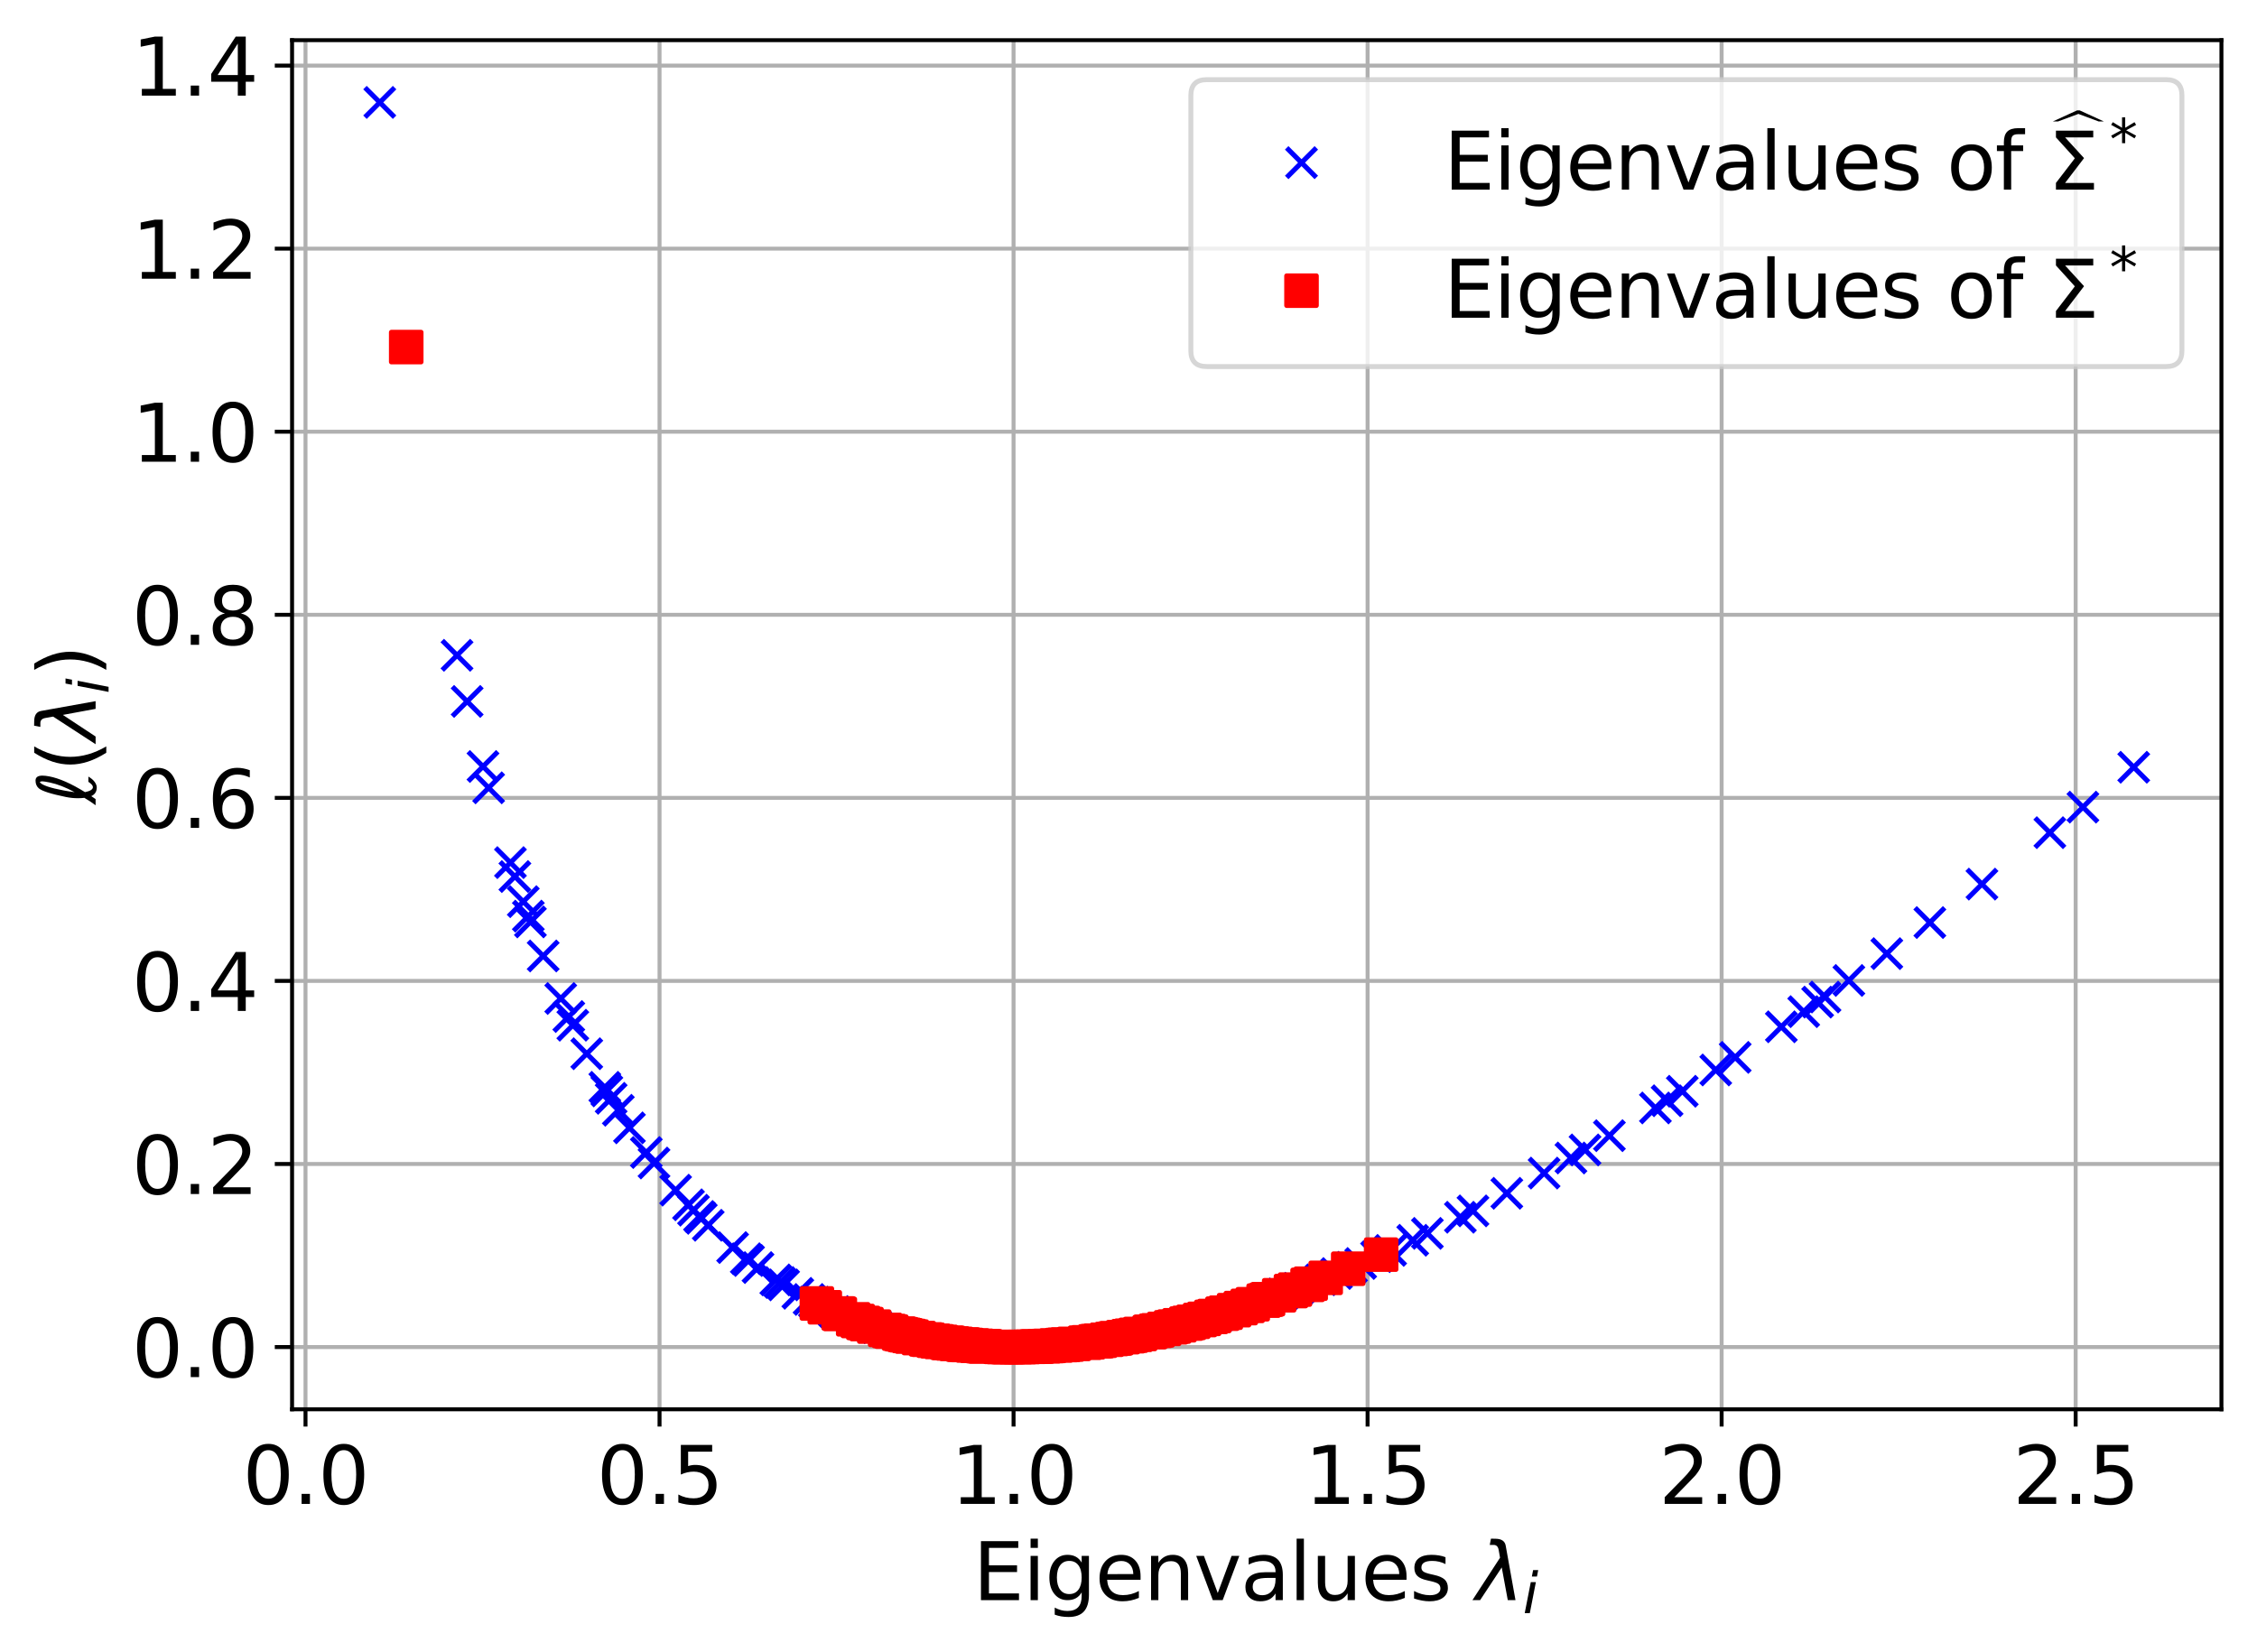 <?xml version="1.0" encoding="utf-8" standalone="no"?>
<!DOCTYPE svg PUBLIC "-//W3C//DTD SVG 1.1//EN"
  "http://www.w3.org/Graphics/SVG/1.1/DTD/svg11.dtd">
<svg xmlns:xlink="http://www.w3.org/1999/xlink" width="456.93pt" height="334.537pt" viewBox="0 0 456.93 334.537" xmlns="http://www.w3.org/2000/svg" version="1.1">
 <defs>
  <style type="text/css">*{stroke-linejoin: round; stroke-linecap: butt}</style>
 </defs>
 <g id="figure_1">
  <g id="patch_1">
   <path d="M 0 334.537 
L 456.93 334.537 
L 456.93 0 
L 0 0 
z
" style="fill: #ffffff"/>
  </g>
  <g id="axes_1">
   <g id="patch_2">
    <path d="M 59.13 285.332 
L 449.73 285.332 
L 449.73 8.132 
L 59.13 8.132 
z
" style="fill: #ffffff"/>
   </g>
   <g id="matplotlib.axis_1">
    <g id="xtick_1">
     <g id="line2d_1">
      <path d="M 61.85 285.332 
L 61.85 8.132 
" clip-path="url(#pb090ee6bb0)" style="fill: none; stroke: #b0b0b0; stroke-width: 0.8; stroke-linecap: square"/>
     </g>
     <g id="line2d_2">
      <defs>
       <path id="m360e70d0c4" d="M 0 0 
L 0 3.5 
" style="stroke: #000000; stroke-width: 0.8"/>
      </defs>
      <g>
       <use xlink:href="#m360e70d0c4" x="61.85" y="285.332" style="stroke: #000000; stroke-width: 0.8"/>
      </g>
     </g>
     <g id="text_1">
      <!-- 0.0 -->
      <g transform="translate(49.127 304.49) scale(0.16 -0.16)">
       <defs>
        <path id="DejaVuSans-30" d="M 2034 4250 
Q 1547 4250 1301 3770 
Q 1056 3291 1056 2328 
Q 1056 1369 1301 889 
Q 1547 409 2034 409 
Q 2525 409 2770 889 
Q 3016 1369 3016 2328 
Q 3016 3291 2770 3770 
Q 2525 4250 2034 4250 
z
M 2034 4750 
Q 2819 4750 3233 4129 
Q 3647 3509 3647 2328 
Q 3647 1150 3233 529 
Q 2819 -91 2034 -91 
Q 1250 -91 836 529 
Q 422 1150 422 2328 
Q 422 3509 836 4129 
Q 1250 4750 2034 4750 
z
" transform="scale(0.016)"/>
        <path id="DejaVuSans-2e" d="M 684 794 
L 1344 794 
L 1344 0 
L 684 0 
L 684 794 
z
" transform="scale(0.016)"/>
       </defs>
       <use xlink:href="#DejaVuSans-30"/>
       <use xlink:href="#DejaVuSans-2e" x="63.623"/>
       <use xlink:href="#DejaVuSans-30" x="95.41"/>
      </g>
     </g>
    </g>
    <g id="xtick_2">
     <g id="line2d_3">
      <path d="M 133.523 285.332 
L 133.523 8.132 
" clip-path="url(#pb090ee6bb0)" style="fill: none; stroke: #b0b0b0; stroke-width: 0.8; stroke-linecap: square"/>
     </g>
     <g id="line2d_4">
      <g>
       <use xlink:href="#m360e70d0c4" x="133.523" y="285.332" style="stroke: #000000; stroke-width: 0.8"/>
      </g>
     </g>
     <g id="text_2">
      <!-- 0.5 -->
      <g transform="translate(120.8 304.49) scale(0.16 -0.16)">
       <defs>
        <path id="DejaVuSans-35" d="M 691 4666 
L 3169 4666 
L 3169 4134 
L 1269 4134 
L 1269 2991 
Q 1406 3038 1543 3061 
Q 1681 3084 1819 3084 
Q 2600 3084 3056 2656 
Q 3513 2228 3513 1497 
Q 3513 744 3044 326 
Q 2575 -91 1722 -91 
Q 1428 -91 1123 -41 
Q 819 9 494 109 
L 494 744 
Q 775 591 1075 516 
Q 1375 441 1709 441 
Q 2250 441 2565 725 
Q 2881 1009 2881 1497 
Q 2881 1984 2565 2268 
Q 2250 2553 1709 2553 
Q 1456 2553 1204 2497 
Q 953 2441 691 2322 
L 691 4666 
z
" transform="scale(0.016)"/>
       </defs>
       <use xlink:href="#DejaVuSans-30"/>
       <use xlink:href="#DejaVuSans-2e" x="63.623"/>
       <use xlink:href="#DejaVuSans-35" x="95.41"/>
      </g>
     </g>
    </g>
    <g id="xtick_3">
     <g id="line2d_5">
      <path d="M 205.196 285.332 
L 205.196 8.132 
" clip-path="url(#pb090ee6bb0)" style="fill: none; stroke: #b0b0b0; stroke-width: 0.8; stroke-linecap: square"/>
     </g>
     <g id="line2d_6">
      <g>
       <use xlink:href="#m360e70d0c4" x="205.196" y="285.332" style="stroke: #000000; stroke-width: 0.8"/>
      </g>
     </g>
     <g id="text_3">
      <!-- 1.0 -->
      <g transform="translate(192.474 304.49) scale(0.16 -0.16)">
       <defs>
        <path id="DejaVuSans-31" d="M 794 531 
L 1825 531 
L 1825 4091 
L 703 3866 
L 703 4441 
L 1819 4666 
L 2450 4666 
L 2450 531 
L 3481 531 
L 3481 0 
L 794 0 
L 794 531 
z
" transform="scale(0.016)"/>
       </defs>
       <use xlink:href="#DejaVuSans-31"/>
       <use xlink:href="#DejaVuSans-2e" x="63.623"/>
       <use xlink:href="#DejaVuSans-30" x="95.41"/>
      </g>
     </g>
    </g>
    <g id="xtick_4">
     <g id="line2d_7">
      <path d="M 276.869 285.332 
L 276.869 8.132 
" clip-path="url(#pb090ee6bb0)" style="fill: none; stroke: #b0b0b0; stroke-width: 0.8; stroke-linecap: square"/>
     </g>
     <g id="line2d_8">
      <g>
       <use xlink:href="#m360e70d0c4" x="276.869" y="285.332" style="stroke: #000000; stroke-width: 0.8"/>
      </g>
     </g>
     <g id="text_4">
      <!-- 1.5 -->
      <g transform="translate(264.147 304.49) scale(0.16 -0.16)">
       <use xlink:href="#DejaVuSans-31"/>
       <use xlink:href="#DejaVuSans-2e" x="63.623"/>
       <use xlink:href="#DejaVuSans-35" x="95.41"/>
      </g>
     </g>
    </g>
    <g id="xtick_5">
     <g id="line2d_9">
      <path d="M 348.543 285.332 
L 348.543 8.132 
" clip-path="url(#pb090ee6bb0)" style="fill: none; stroke: #b0b0b0; stroke-width: 0.8; stroke-linecap: square"/>
     </g>
     <g id="line2d_10">
      <g>
       <use xlink:href="#m360e70d0c4" x="348.543" y="285.332" style="stroke: #000000; stroke-width: 0.8"/>
      </g>
     </g>
     <g id="text_5">
      <!-- 2.0 -->
      <g transform="translate(335.82 304.49) scale(0.16 -0.16)">
       <defs>
        <path id="DejaVuSans-32" d="M 1228 531 
L 3431 531 
L 3431 0 
L 469 0 
L 469 531 
Q 828 903 1448 1529 
Q 2069 2156 2228 2338 
Q 2531 2678 2651 2914 
Q 2772 3150 2772 3378 
Q 2772 3750 2511 3984 
Q 2250 4219 1831 4219 
Q 1534 4219 1204 4116 
Q 875 4013 500 3803 
L 500 4441 
Q 881 4594 1212 4672 
Q 1544 4750 1819 4750 
Q 2544 4750 2975 4387 
Q 3406 4025 3406 3419 
Q 3406 3131 3298 2873 
Q 3191 2616 2906 2266 
Q 2828 2175 2409 1742 
Q 1991 1309 1228 531 
z
" transform="scale(0.016)"/>
       </defs>
       <use xlink:href="#DejaVuSans-32"/>
       <use xlink:href="#DejaVuSans-2e" x="63.623"/>
       <use xlink:href="#DejaVuSans-30" x="95.41"/>
      </g>
     </g>
    </g>
    <g id="xtick_6">
     <g id="line2d_11">
      <path d="M 420.216 285.332 
L 420.216 8.132 
" clip-path="url(#pb090ee6bb0)" style="fill: none; stroke: #b0b0b0; stroke-width: 0.8; stroke-linecap: square"/>
     </g>
     <g id="line2d_12">
      <g>
       <use xlink:href="#m360e70d0c4" x="420.216" y="285.332" style="stroke: #000000; stroke-width: 0.8"/>
      </g>
     </g>
     <g id="text_6">
      <!-- 2.5 -->
      <g transform="translate(407.493 304.49) scale(0.16 -0.16)">
       <use xlink:href="#DejaVuSans-32"/>
       <use xlink:href="#DejaVuSans-2e" x="63.623"/>
       <use xlink:href="#DejaVuSans-35" x="95.41"/>
      </g>
     </g>
    </g>
    <g id="text_7">
     <!-- Eigenvalues $\lambda_i$ -->
     <g transform="translate(196.99 323.977) scale(0.16 -0.16)">
      <defs>
       <path id="DejaVuSans-45" d="M 628 4666 
L 3578 4666 
L 3578 4134 
L 1259 4134 
L 1259 2753 
L 3481 2753 
L 3481 2222 
L 1259 2222 
L 1259 531 
L 3634 531 
L 3634 0 
L 628 0 
L 628 4666 
z
" transform="scale(0.016)"/>
       <path id="DejaVuSans-69" d="M 603 3500 
L 1178 3500 
L 1178 0 
L 603 0 
L 603 3500 
z
M 603 4863 
L 1178 4863 
L 1178 4134 
L 603 4134 
L 603 4863 
z
" transform="scale(0.016)"/>
       <path id="DejaVuSans-67" d="M 2906 1791 
Q 2906 2416 2648 2759 
Q 2391 3103 1925 3103 
Q 1463 3103 1205 2759 
Q 947 2416 947 1791 
Q 947 1169 1205 825 
Q 1463 481 1925 481 
Q 2391 481 2648 825 
Q 2906 1169 2906 1791 
z
M 3481 434 
Q 3481 -459 3084 -895 
Q 2688 -1331 1869 -1331 
Q 1566 -1331 1297 -1286 
Q 1028 -1241 775 -1147 
L 775 -588 
Q 1028 -725 1275 -790 
Q 1522 -856 1778 -856 
Q 2344 -856 2625 -561 
Q 2906 -266 2906 331 
L 2906 616 
Q 2728 306 2450 153 
Q 2172 0 1784 0 
Q 1141 0 747 490 
Q 353 981 353 1791 
Q 353 2603 747 3093 
Q 1141 3584 1784 3584 
Q 2172 3584 2450 3431 
Q 2728 3278 2906 2969 
L 2906 3500 
L 3481 3500 
L 3481 434 
z
" transform="scale(0.016)"/>
       <path id="DejaVuSans-65" d="M 3597 1894 
L 3597 1613 
L 953 1613 
Q 991 1019 1311 708 
Q 1631 397 2203 397 
Q 2534 397 2845 478 
Q 3156 559 3463 722 
L 3463 178 
Q 3153 47 2828 -22 
Q 2503 -91 2169 -91 
Q 1331 -91 842 396 
Q 353 884 353 1716 
Q 353 2575 817 3079 
Q 1281 3584 2069 3584 
Q 2775 3584 3186 3129 
Q 3597 2675 3597 1894 
z
M 3022 2063 
Q 3016 2534 2758 2815 
Q 2500 3097 2075 3097 
Q 1594 3097 1305 2825 
Q 1016 2553 972 2059 
L 3022 2063 
z
" transform="scale(0.016)"/>
       <path id="DejaVuSans-6e" d="M 3513 2113 
L 3513 0 
L 2938 0 
L 2938 2094 
Q 2938 2591 2744 2837 
Q 2550 3084 2163 3084 
Q 1697 3084 1428 2787 
Q 1159 2491 1159 1978 
L 1159 0 
L 581 0 
L 581 3500 
L 1159 3500 
L 1159 2956 
Q 1366 3272 1645 3428 
Q 1925 3584 2291 3584 
Q 2894 3584 3203 3211 
Q 3513 2838 3513 2113 
z
" transform="scale(0.016)"/>
       <path id="DejaVuSans-76" d="M 191 3500 
L 800 3500 
L 1894 563 
L 2988 3500 
L 3597 3500 
L 2284 0 
L 1503 0 
L 191 3500 
z
" transform="scale(0.016)"/>
       <path id="DejaVuSans-61" d="M 2194 1759 
Q 1497 1759 1228 1600 
Q 959 1441 959 1056 
Q 959 750 1161 570 
Q 1363 391 1709 391 
Q 2188 391 2477 730 
Q 2766 1069 2766 1631 
L 2766 1759 
L 2194 1759 
z
M 3341 1997 
L 3341 0 
L 2766 0 
L 2766 531 
Q 2569 213 2275 61 
Q 1981 -91 1556 -91 
Q 1019 -91 701 211 
Q 384 513 384 1019 
Q 384 1609 779 1909 
Q 1175 2209 1959 2209 
L 2766 2209 
L 2766 2266 
Q 2766 2663 2505 2880 
Q 2244 3097 1772 3097 
Q 1472 3097 1187 3025 
Q 903 2953 641 2809 
L 641 3341 
Q 956 3463 1253 3523 
Q 1550 3584 1831 3584 
Q 2591 3584 2966 3190 
Q 3341 2797 3341 1997 
z
" transform="scale(0.016)"/>
       <path id="DejaVuSans-6c" d="M 603 4863 
L 1178 4863 
L 1178 0 
L 603 0 
L 603 4863 
z
" transform="scale(0.016)"/>
       <path id="DejaVuSans-75" d="M 544 1381 
L 544 3500 
L 1119 3500 
L 1119 1403 
Q 1119 906 1312 657 
Q 1506 409 1894 409 
Q 2359 409 2629 706 
Q 2900 1003 2900 1516 
L 2900 3500 
L 3475 3500 
L 3475 0 
L 2900 0 
L 2900 538 
Q 2691 219 2414 64 
Q 2138 -91 1772 -91 
Q 1169 -91 856 284 
Q 544 659 544 1381 
z
M 1991 3584 
L 1991 3584 
z
" transform="scale(0.016)"/>
       <path id="DejaVuSans-73" d="M 2834 3397 
L 2834 2853 
Q 2591 2978 2328 3040 
Q 2066 3103 1784 3103 
Q 1356 3103 1142 2972 
Q 928 2841 928 2578 
Q 928 2378 1081 2264 
Q 1234 2150 1697 2047 
L 1894 2003 
Q 2506 1872 2764 1633 
Q 3022 1394 3022 966 
Q 3022 478 2636 193 
Q 2250 -91 1575 -91 
Q 1294 -91 989 -36 
Q 684 19 347 128 
L 347 722 
Q 666 556 975 473 
Q 1284 391 1588 391 
Q 1994 391 2212 530 
Q 2431 669 2431 922 
Q 2431 1156 2273 1281 
Q 2116 1406 1581 1522 
L 1381 1569 
Q 847 1681 609 1914 
Q 372 2147 372 2553 
Q 372 3047 722 3315 
Q 1072 3584 1716 3584 
Q 2034 3584 2315 3537 
Q 2597 3491 2834 3397 
z
" transform="scale(0.016)"/>
       <path id="DejaVuSans-20" transform="scale(0.016)"/>
       <path id="DejaVuSans-Oblique-3bb" d="M 2350 4316 
L 3125 0 
L 2516 0 
L 2038 2588 
L 328 0 
L -281 0 
L 1903 3356 
L 1794 3975 
Q 1725 4369 1391 4369 
L 1091 4369 
L 1184 4863 
L 1550 4856 
Q 2253 4847 2350 4316 
z
" transform="scale(0.016)"/>
       <path id="DejaVuSans-Oblique-69" d="M 1172 4863 
L 1747 4863 
L 1606 4134 
L 1031 4134 
L 1172 4863 
z
M 909 3500 
L 1484 3500 
L 800 0 
L 225 0 
L 909 3500 
z
" transform="scale(0.016)"/>
      </defs>
      <use xlink:href="#DejaVuSans-45" transform="translate(0 0.016)"/>
      <use xlink:href="#DejaVuSans-69" transform="translate(63.184 0.016)"/>
      <use xlink:href="#DejaVuSans-67" transform="translate(90.967 0.016)"/>
      <use xlink:href="#DejaVuSans-65" transform="translate(154.443 0.016)"/>
      <use xlink:href="#DejaVuSans-6e" transform="translate(215.967 0.016)"/>
      <use xlink:href="#DejaVuSans-76" transform="translate(279.346 0.016)"/>
      <use xlink:href="#DejaVuSans-61" transform="translate(338.525 0.016)"/>
      <use xlink:href="#DejaVuSans-6c" transform="translate(399.805 0.016)"/>
      <use xlink:href="#DejaVuSans-75" transform="translate(427.588 0.016)"/>
      <use xlink:href="#DejaVuSans-65" transform="translate(490.967 0.016)"/>
      <use xlink:href="#DejaVuSans-73" transform="translate(552.49 0.016)"/>
      <use xlink:href="#DejaVuSans-20" transform="translate(604.59 0.016)"/>
      <use xlink:href="#DejaVuSans-Oblique-3bb" transform="translate(636.377 0.016)"/>
      <use xlink:href="#DejaVuSans-Oblique-69" transform="translate(695.557 -16.391) scale(0.7)"/>
     </g>
    </g>
   </g>
   <g id="matplotlib.axis_2">
    <g id="ytick_1">
     <g id="line2d_13">
      <path d="M 59.13 272.733 
L 449.73 272.733 
" clip-path="url(#pb090ee6bb0)" style="fill: none; stroke: #b0b0b0; stroke-width: 0.8; stroke-linecap: square"/>
     </g>
     <g id="line2d_14">
      <defs>
       <path id="m1986bccf26" d="M 0 0 
L -3.5 0 
" style="stroke: #000000; stroke-width: 0.8"/>
      </defs>
      <g>
       <use xlink:href="#m1986bccf26" x="59.13" y="272.733" style="stroke: #000000; stroke-width: 0.8"/>
      </g>
     </g>
     <g id="text_8">
      <!-- 0.0 -->
      <g transform="translate(26.685 278.812) scale(0.16 -0.16)">
       <use xlink:href="#DejaVuSans-30"/>
       <use xlink:href="#DejaVuSans-2e" x="63.623"/>
       <use xlink:href="#DejaVuSans-30" x="95.41"/>
      </g>
     </g>
    </g>
    <g id="ytick_2">
     <g id="line2d_15">
      <path d="M 59.13 235.668 
L 449.73 235.668 
" clip-path="url(#pb090ee6bb0)" style="fill: none; stroke: #b0b0b0; stroke-width: 0.8; stroke-linecap: square"/>
     </g>
     <g id="line2d_16">
      <g>
       <use xlink:href="#m1986bccf26" x="59.13" y="235.668" style="stroke: #000000; stroke-width: 0.8"/>
      </g>
     </g>
     <g id="text_9">
      <!-- 0.2 -->
      <g transform="translate(26.685 241.747) scale(0.16 -0.16)">
       <use xlink:href="#DejaVuSans-30"/>
       <use xlink:href="#DejaVuSans-2e" x="63.623"/>
       <use xlink:href="#DejaVuSans-32" x="95.41"/>
      </g>
     </g>
    </g>
    <g id="ytick_3">
     <g id="line2d_17">
      <path d="M 59.13 198.603 
L 449.73 198.603 
" clip-path="url(#pb090ee6bb0)" style="fill: none; stroke: #b0b0b0; stroke-width: 0.8; stroke-linecap: square"/>
     </g>
     <g id="line2d_18">
      <g>
       <use xlink:href="#m1986bccf26" x="59.13" y="198.603" style="stroke: #000000; stroke-width: 0.8"/>
      </g>
     </g>
     <g id="text_10">
      <!-- 0.4 -->
      <g transform="translate(26.685 204.682) scale(0.16 -0.16)">
       <defs>
        <path id="DejaVuSans-34" d="M 2419 4116 
L 825 1625 
L 2419 1625 
L 2419 4116 
z
M 2253 4666 
L 3047 4666 
L 3047 1625 
L 3713 1625 
L 3713 1100 
L 3047 1100 
L 3047 0 
L 2419 0 
L 2419 1100 
L 313 1100 
L 313 1709 
L 2253 4666 
z
" transform="scale(0.016)"/>
       </defs>
       <use xlink:href="#DejaVuSans-30"/>
       <use xlink:href="#DejaVuSans-2e" x="63.623"/>
       <use xlink:href="#DejaVuSans-34" x="95.41"/>
      </g>
     </g>
    </g>
    <g id="ytick_4">
     <g id="line2d_19">
      <path d="M 59.13 161.538 
L 449.73 161.538 
" clip-path="url(#pb090ee6bb0)" style="fill: none; stroke: #b0b0b0; stroke-width: 0.8; stroke-linecap: square"/>
     </g>
     <g id="line2d_20">
      <g>
       <use xlink:href="#m1986bccf26" x="59.13" y="161.538" style="stroke: #000000; stroke-width: 0.8"/>
      </g>
     </g>
     <g id="text_11">
      <!-- 0.6 -->
      <g transform="translate(26.685 167.617) scale(0.16 -0.16)">
       <defs>
        <path id="DejaVuSans-36" d="M 2113 2584 
Q 1688 2584 1439 2293 
Q 1191 2003 1191 1497 
Q 1191 994 1439 701 
Q 1688 409 2113 409 
Q 2538 409 2786 701 
Q 3034 994 3034 1497 
Q 3034 2003 2786 2293 
Q 2538 2584 2113 2584 
z
M 3366 4563 
L 3366 3988 
Q 3128 4100 2886 4159 
Q 2644 4219 2406 4219 
Q 1781 4219 1451 3797 
Q 1122 3375 1075 2522 
Q 1259 2794 1537 2939 
Q 1816 3084 2150 3084 
Q 2853 3084 3261 2657 
Q 3669 2231 3669 1497 
Q 3669 778 3244 343 
Q 2819 -91 2113 -91 
Q 1303 -91 875 529 
Q 447 1150 447 2328 
Q 447 3434 972 4092 
Q 1497 4750 2381 4750 
Q 2619 4750 2861 4703 
Q 3103 4656 3366 4563 
z
" transform="scale(0.016)"/>
       </defs>
       <use xlink:href="#DejaVuSans-30"/>
       <use xlink:href="#DejaVuSans-2e" x="63.623"/>
       <use xlink:href="#DejaVuSans-36" x="95.41"/>
      </g>
     </g>
    </g>
    <g id="ytick_5">
     <g id="line2d_21">
      <path d="M 59.13 124.473 
L 449.73 124.473 
" clip-path="url(#pb090ee6bb0)" style="fill: none; stroke: #b0b0b0; stroke-width: 0.8; stroke-linecap: square"/>
     </g>
     <g id="line2d_22">
      <g>
       <use xlink:href="#m1986bccf26" x="59.13" y="124.473" style="stroke: #000000; stroke-width: 0.8"/>
      </g>
     </g>
     <g id="text_12">
      <!-- 0.8 -->
      <g transform="translate(26.685 130.552) scale(0.16 -0.16)">
       <defs>
        <path id="DejaVuSans-38" d="M 2034 2216 
Q 1584 2216 1326 1975 
Q 1069 1734 1069 1313 
Q 1069 891 1326 650 
Q 1584 409 2034 409 
Q 2484 409 2743 651 
Q 3003 894 3003 1313 
Q 3003 1734 2745 1975 
Q 2488 2216 2034 2216 
z
M 1403 2484 
Q 997 2584 770 2862 
Q 544 3141 544 3541 
Q 544 4100 942 4425 
Q 1341 4750 2034 4750 
Q 2731 4750 3128 4425 
Q 3525 4100 3525 3541 
Q 3525 3141 3298 2862 
Q 3072 2584 2669 2484 
Q 3125 2378 3379 2068 
Q 3634 1759 3634 1313 
Q 3634 634 3220 271 
Q 2806 -91 2034 -91 
Q 1263 -91 848 271 
Q 434 634 434 1313 
Q 434 1759 690 2068 
Q 947 2378 1403 2484 
z
M 1172 3481 
Q 1172 3119 1398 2916 
Q 1625 2713 2034 2713 
Q 2441 2713 2670 2916 
Q 2900 3119 2900 3481 
Q 2900 3844 2670 4047 
Q 2441 4250 2034 4250 
Q 1625 4250 1398 4047 
Q 1172 3844 1172 3481 
z
" transform="scale(0.016)"/>
       </defs>
       <use xlink:href="#DejaVuSans-30"/>
       <use xlink:href="#DejaVuSans-2e" x="63.623"/>
       <use xlink:href="#DejaVuSans-38" x="95.41"/>
      </g>
     </g>
    </g>
    <g id="ytick_6">
     <g id="line2d_23">
      <path d="M 59.13 87.409 
L 449.73 87.409 
" clip-path="url(#pb090ee6bb0)" style="fill: none; stroke: #b0b0b0; stroke-width: 0.8; stroke-linecap: square"/>
     </g>
     <g id="line2d_24">
      <g>
       <use xlink:href="#m1986bccf26" x="59.13" y="87.409" style="stroke: #000000; stroke-width: 0.8"/>
      </g>
     </g>
     <g id="text_13">
      <!-- 1.0 -->
      <g transform="translate(26.685 93.487) scale(0.16 -0.16)">
       <use xlink:href="#DejaVuSans-31"/>
       <use xlink:href="#DejaVuSans-2e" x="63.623"/>
       <use xlink:href="#DejaVuSans-30" x="95.41"/>
      </g>
     </g>
    </g>
    <g id="ytick_7">
     <g id="line2d_25">
      <path d="M 59.13 50.344 
L 449.73 50.344 
" clip-path="url(#pb090ee6bb0)" style="fill: none; stroke: #b0b0b0; stroke-width: 0.8; stroke-linecap: square"/>
     </g>
     <g id="line2d_26">
      <g>
       <use xlink:href="#m1986bccf26" x="59.13" y="50.344" style="stroke: #000000; stroke-width: 0.8"/>
      </g>
     </g>
     <g id="text_14">
      <!-- 1.2 -->
      <g transform="translate(26.685 56.422) scale(0.16 -0.16)">
       <use xlink:href="#DejaVuSans-31"/>
       <use xlink:href="#DejaVuSans-2e" x="63.623"/>
       <use xlink:href="#DejaVuSans-32" x="95.41"/>
      </g>
     </g>
    </g>
    <g id="ytick_8">
     <g id="line2d_27">
      <path d="M 59.13 13.279 
L 449.73 13.279 
" clip-path="url(#pb090ee6bb0)" style="fill: none; stroke: #b0b0b0; stroke-width: 0.8; stroke-linecap: square"/>
     </g>
     <g id="line2d_28">
      <g>
       <use xlink:href="#m1986bccf26" x="59.13" y="13.279" style="stroke: #000000; stroke-width: 0.8"/>
      </g>
     </g>
     <g id="text_15">
      <!-- 1.4 -->
      <g transform="translate(26.685 19.358) scale(0.16 -0.16)">
       <use xlink:href="#DejaVuSans-31"/>
       <use xlink:href="#DejaVuSans-2e" x="63.623"/>
       <use xlink:href="#DejaVuSans-34" x="95.41"/>
      </g>
     </g>
    </g>
    <g id="text_16">
     <!-- $\ell(\lambda_i)$ -->
     <g transform="translate(19.358 162.812) rotate(-90) scale(0.16 -0.16)">
      <defs>
       <path id="DejaVuSans-Oblique-2113" d="M 950 838 
Q 1078 213 1350 213 
Q 1531 213 1766 572 
L 2181 572 
Q 1994 253 1775 88 
Q 1538 -91 1319 -91 
Q 831 -91 634 344 
L 400 0 
L -88 0 
Q 250 459 500 888 
Q 469 1131 469 1397 
Q 469 1872 566 2347 
Q 931 4131 1256 4497 
Q 1481 4750 1866 4750 
Q 2256 4750 2256 4209 
Q 2253 3966 2197 3675 
Q 1972 2484 950 838 
z
M 947 1656 
Q 1531 2744 1709 3613 
Q 1803 4072 1803 4191 
Q 1803 4406 1725 4406 
Q 1384 4134 1081 2516 
Q 997 2063 947 1656 
z
" transform="scale(0.016)"/>
       <path id="DejaVuSans-28" d="M 1984 4856 
Q 1566 4138 1362 3434 
Q 1159 2731 1159 2009 
Q 1159 1288 1364 580 
Q 1569 -128 1984 -844 
L 1484 -844 
Q 1016 -109 783 600 
Q 550 1309 550 2009 
Q 550 2706 781 3412 
Q 1013 4119 1484 4856 
L 1984 4856 
z
" transform="scale(0.016)"/>
       <path id="DejaVuSans-29" d="M 513 4856 
L 1013 4856 
Q 1481 4119 1714 3412 
Q 1947 2706 1947 2009 
Q 1947 1309 1714 600 
Q 1481 -109 1013 -844 
L 513 -844 
Q 928 -128 1133 580 
Q 1338 1288 1338 2009 
Q 1338 2731 1133 3434 
Q 928 4138 513 4856 
z
" transform="scale(0.016)"/>
      </defs>
      <use xlink:href="#DejaVuSans-Oblique-2113" transform="translate(0 0.016)"/>
      <use xlink:href="#DejaVuSans-28" transform="translate(41.309 0.016)"/>
      <use xlink:href="#DejaVuSans-Oblique-3bb" transform="translate(80.322 0.016)"/>
      <use xlink:href="#DejaVuSans-Oblique-69" transform="translate(139.502 -16.391) scale(0.7)"/>
      <use xlink:href="#DejaVuSans-29" transform="translate(161.685 0.016)"/>
     </g>
    </g>
   </g>
   <g id="line2d_29">
    <defs>
     <path id="madccd888ee" d="M -3 3 
L 3 -3 
M -3 -3 
L 3 3 
" style="stroke: #0000ff"/>
    </defs>
    <g clip-path="url(#pb090ee6bb0)">
     <use xlink:href="#madccd888ee" x="76.885" y="20.732" style="fill: #0000ff; stroke: #0000ff"/>
     <use xlink:href="#madccd888ee" x="92.528" y="132.677" style="fill: #0000ff; stroke: #0000ff"/>
     <use xlink:href="#madccd888ee" x="94.578" y="142.017" style="fill: #0000ff; stroke: #0000ff"/>
     <use xlink:href="#madccd888ee" x="97.783" y="155.188" style="fill: #0000ff; stroke: #0000ff"/>
     <use xlink:href="#madccd888ee" x="98.924" y="159.504" style="fill: #0000ff; stroke: #0000ff"/>
     <use xlink:href="#madccd888ee" x="103.339" y="174.648" style="fill: #0000ff; stroke: #0000ff"/>
     <use xlink:href="#madccd888ee" x="104.242" y="177.47" style="fill: #0000ff; stroke: #0000ff"/>
     <use xlink:href="#madccd888ee" x="105.94" y="182.553" style="fill: #0000ff; stroke: #0000ff"/>
     <use xlink:href="#madccd888ee" x="106.962" y="185.48" style="fill: #0000ff; stroke: #0000ff"/>
     <use xlink:href="#madccd888ee" x="107.383" y="186.657" style="fill: #0000ff; stroke: #0000ff"/>
     <use xlink:href="#madccd888ee" x="109.968" y="193.548" style="fill: #0000ff; stroke: #0000ff"/>
     <use xlink:href="#madccd888ee" x="113.523" y="202.16" style="fill: #0000ff; stroke: #0000ff"/>
     <use xlink:href="#madccd888ee" x="115.154" y="205.811" style="fill: #0000ff; stroke: #0000ff"/>
     <use xlink:href="#madccd888ee" x="115.97" y="207.571" style="fill: #0000ff; stroke: #0000ff"/>
     <use xlink:href="#madccd888ee" x="118.791" y="213.342" style="fill: #0000ff; stroke: #0000ff"/>
     <use xlink:href="#madccd888ee" x="122.445" y="220.144" style="fill: #0000ff; stroke: #0000ff"/>
     <use xlink:href="#madccd888ee" x="122.857" y="220.867" style="fill: #0000ff; stroke: #0000ff"/>
     <use xlink:href="#madccd888ee" x="123.729" y="222.371" style="fill: #0000ff; stroke: #0000ff"/>
     <use xlink:href="#madccd888ee" x="125.183" y="224.794" style="fill: #0000ff; stroke: #0000ff"/>
     <use xlink:href="#madccd888ee" x="127.431" y="228.351" style="fill: #0000ff; stroke: #0000ff"/>
     <use xlink:href="#madccd888ee" x="130.845" y="233.344" style="fill: #0000ff; stroke: #0000ff"/>
     <use xlink:href="#madccd888ee" x="132.404" y="235.469" style="fill: #0000ff; stroke: #0000ff"/>
     <use xlink:href="#madccd888ee" x="136.783" y="240.967" style="fill: #0000ff; stroke: #0000ff"/>
     <use xlink:href="#madccd888ee" x="139.386" y="243.93" style="fill: #0000ff; stroke: #0000ff"/>
     <use xlink:href="#madccd888ee" x="140.396" y="245.023" style="fill: #0000ff; stroke: #0000ff"/>
     <use xlink:href="#madccd888ee" x="141.608" y="246.293" style="fill: #0000ff; stroke: #0000ff"/>
     <use xlink:href="#madccd888ee" x="141.974" y="246.669" style="fill: #0000ff; stroke: #0000ff"/>
     <use xlink:href="#madccd888ee" x="143.383" y="248.078" style="fill: #0000ff; stroke: #0000ff"/>
     <use xlink:href="#madccd888ee" x="148.32" y="252.59" style="fill: #0000ff; stroke: #0000ff"/>
     <use xlink:href="#madccd888ee" x="151.087" y="254.85" style="fill: #0000ff; stroke: #0000ff"/>
     <use xlink:href="#madccd888ee" x="151.551" y="255.211" style="fill: #0000ff; stroke: #0000ff"/>
     <use xlink:href="#madccd888ee" x="153.458" y="256.644" style="fill: #0000ff; stroke: #0000ff"/>
     <use xlink:href="#madccd888ee" x="157.059" y="259.134" style="fill: #0000ff; stroke: #0000ff"/>
     <use xlink:href="#madccd888ee" x="157.878" y="259.663" style="fill: #0000ff; stroke: #0000ff"/>
     <use xlink:href="#madccd888ee" x="158.643" y="260.144" style="fill: #0000ff; stroke: #0000ff"/>
     <use xlink:href="#madccd888ee" x="161.515" y="261.85" style="fill: #0000ff; stroke: #0000ff"/>
     <use xlink:href="#madccd888ee" x="163.793" y="263.094" style="fill: #0000ff; stroke: #0000ff"/>
     <use xlink:href="#madccd888ee" x="164.866" y="263.647" style="fill: #0000ff; stroke: #0000ff"/>
     <use xlink:href="#madccd888ee" x="168.898" y="265.549" style="fill: #0000ff; stroke: #0000ff"/>
     <use xlink:href="#madccd888ee" x="169.769" y="265.925" style="fill: #0000ff; stroke: #0000ff"/>
     <use xlink:href="#madccd888ee" x="173.303" y="267.327" style="fill: #0000ff; stroke: #0000ff"/>
     <use xlink:href="#madccd888ee" x="174.851" y="267.882" style="fill: #0000ff; stroke: #0000ff"/>
     <use xlink:href="#madccd888ee" x="177.186" y="268.654" style="fill: #0000ff; stroke: #0000ff"/>
     <use xlink:href="#madccd888ee" x="177.692" y="268.811" style="fill: #0000ff; stroke: #0000ff"/>
     <use xlink:href="#madccd888ee" x="181.297" y="269.83" style="fill: #0000ff; stroke: #0000ff"/>
     <use xlink:href="#madccd888ee" x="183.675" y="270.408" style="fill: #0000ff; stroke: #0000ff"/>
     <use xlink:href="#madccd888ee" x="184.479" y="270.588" style="fill: #0000ff; stroke: #0000ff"/>
     <use xlink:href="#madccd888ee" x="186.9" y="271.081" style="fill: #0000ff; stroke: #0000ff"/>
     <use xlink:href="#madccd888ee" x="189.565" y="271.544" style="fill: #0000ff; stroke: #0000ff"/>
     <use xlink:href="#madccd888ee" x="191.519" y="271.832" style="fill: #0000ff; stroke: #0000ff"/>
     <use xlink:href="#madccd888ee" x="196.167" y="272.349" style="fill: #0000ff; stroke: #0000ff"/>
     <use xlink:href="#madccd888ee" x="198.833" y="272.545" style="fill: #0000ff; stroke: #0000ff"/>
     <use xlink:href="#madccd888ee" x="200.546" y="272.633" style="fill: #0000ff; stroke: #0000ff"/>
     <use xlink:href="#madccd888ee" x="206.265" y="272.728" style="fill: #0000ff; stroke: #0000ff"/>
     <use xlink:href="#madccd888ee" x="207.081" y="272.717" style="fill: #0000ff; stroke: #0000ff"/>
     <use xlink:href="#madccd888ee" x="209.66" y="272.645" style="fill: #0000ff; stroke: #0000ff"/>
     <use xlink:href="#madccd888ee" x="211.523" y="272.558" style="fill: #0000ff; stroke: #0000ff"/>
     <use xlink:href="#madccd888ee" x="215.552" y="272.271" style="fill: #0000ff; stroke: #0000ff"/>
     <use xlink:href="#madccd888ee" x="217.072" y="272.13" style="fill: #0000ff; stroke: #0000ff"/>
     <use xlink:href="#madccd888ee" x="220.215" y="271.782" style="fill: #0000ff; stroke: #0000ff"/>
     <use xlink:href="#madccd888ee" x="223.953" y="271.272" style="fill: #0000ff; stroke: #0000ff"/>
     <use xlink:href="#madccd888ee" x="227.04" y="270.777" style="fill: #0000ff; stroke: #0000ff"/>
     <use xlink:href="#madccd888ee" x="232.113" y="269.825" style="fill: #0000ff; stroke: #0000ff"/>
     <use xlink:href="#madccd888ee" x="236.181" y="268.941" style="fill: #0000ff; stroke: #0000ff"/>
     <use xlink:href="#madccd888ee" x="239.407" y="268.168" style="fill: #0000ff; stroke: #0000ff"/>
     <use xlink:href="#madccd888ee" x="246.798" y="266.171" style="fill: #0000ff; stroke: #0000ff"/>
     <use xlink:href="#madccd888ee" x="251.076" y="264.878" style="fill: #0000ff; stroke: #0000ff"/>
     <use xlink:href="#madccd888ee" x="252.923" y="264.291" style="fill: #0000ff; stroke: #0000ff"/>
     <use xlink:href="#madccd888ee" x="256.055" y="263.254" style="fill: #0000ff; stroke: #0000ff"/>
     <use xlink:href="#madccd888ee" x="259.716" y="261.983" style="fill: #0000ff; stroke: #0000ff"/>
     <use xlink:href="#madccd888ee" x="262.872" y="260.835" style="fill: #0000ff; stroke: #0000ff"/>
     <use xlink:href="#madccd888ee" x="267.377" y="259.118" style="fill: #0000ff; stroke: #0000ff"/>
     <use xlink:href="#madccd888ee" x="270.578" y="257.844" style="fill: #0000ff; stroke: #0000ff"/>
     <use xlink:href="#madccd888ee" x="273.623" y="256.591" style="fill: #0000ff; stroke: #0000ff"/>
     <use xlink:href="#madccd888ee" x="275.474" y="255.811" style="fill: #0000ff; stroke: #0000ff"/>
     <use xlink:href="#madccd888ee" x="278.684" y="254.425" style="fill: #0000ff; stroke: #0000ff"/>
     <use xlink:href="#madccd888ee" x="281.535" y="253.16" style="fill: #0000ff; stroke: #0000ff"/>
     <use xlink:href="#madccd888ee" x="286.007" y="251.113" style="fill: #0000ff; stroke: #0000ff"/>
     <use xlink:href="#madccd888ee" x="288.974" y="249.714" style="fill: #0000ff; stroke: #0000ff"/>
     <use xlink:href="#madccd888ee" x="295.651" y="246.451" style="fill: #0000ff; stroke: #0000ff"/>
     <use xlink:href="#madccd888ee" x="298.203" y="245.163" style="fill: #0000ff; stroke: #0000ff"/>
     <use xlink:href="#madccd888ee" x="305.058" y="241.6" style="fill: #0000ff; stroke: #0000ff"/>
     <use xlink:href="#madccd888ee" x="312.601" y="237.508" style="fill: #0000ff; stroke: #0000ff"/>
     <use xlink:href="#madccd888ee" x="318.04" y="234.453" style="fill: #0000ff; stroke: #0000ff"/>
     <use xlink:href="#madccd888ee" x="320.89" y="232.819" style="fill: #0000ff; stroke: #0000ff"/>
     <use xlink:href="#madccd888ee" x="325.825" y="229.936" style="fill: #0000ff; stroke: #0000ff"/>
     <use xlink:href="#madccd888ee" x="335.137" y="224.322" style="fill: #0000ff; stroke: #0000ff"/>
     <use xlink:href="#madccd888ee" x="337.5" y="222.863" style="fill: #0000ff; stroke: #0000ff"/>
     <use xlink:href="#madccd888ee" x="340.581" y="220.939" style="fill: #0000ff; stroke: #0000ff"/>
     <use xlink:href="#madccd888ee" x="347.353" y="216.633" style="fill: #0000ff; stroke: #0000ff"/>
     <use xlink:href="#madccd888ee" x="351.292" y="214.08" style="fill: #0000ff; stroke: #0000ff"/>
     <use xlink:href="#madccd888ee" x="360.634" y="207.889" style="fill: #0000ff; stroke: #0000ff"/>
     <use xlink:href="#madccd888ee" x="365.161" y="204.823" style="fill: #0000ff; stroke: #0000ff"/>
     <use xlink:href="#madccd888ee" x="367.982" y="202.892" style="fill: #0000ff; stroke: #0000ff"/>
     <use xlink:href="#madccd888ee" x="369.477" y="201.862" style="fill: #0000ff; stroke: #0000ff"/>
     <use xlink:href="#madccd888ee" x="374.305" y="198.506" style="fill: #0000ff; stroke: #0000ff"/>
     <use xlink:href="#madccd888ee" x="381.987" y="193.076" style="fill: #0000ff; stroke: #0000ff"/>
     <use xlink:href="#madccd888ee" x="390.701" y="186.787" style="fill: #0000ff; stroke: #0000ff"/>
     <use xlink:href="#madccd888ee" x="401.246" y="179.003" style="fill: #0000ff; stroke: #0000ff"/>
     <use xlink:href="#madccd888ee" x="414.995" y="168.587" style="fill: #0000ff; stroke: #0000ff"/>
     <use xlink:href="#madccd888ee" x="421.686" y="163.415" style="fill: #0000ff; stroke: #0000ff"/>
     <use xlink:href="#madccd888ee" x="431.975" y="155.338" style="fill: #0000ff; stroke: #0000ff"/>
    </g>
   </g>
   <g id="line2d_30">
    <defs>
     <path id="md696caf1c6" d="M -3 3 
L 3 3 
L 3 -3 
L -3 -3 
z
" style="stroke: #ff0000; stroke-linejoin: miter"/>
    </defs>
    <g clip-path="url(#pb090ee6bb0)">
     <use xlink:href="#md696caf1c6" x="82.24" y="70.273" style="fill: #ff0000; stroke: #ff0000; stroke-linejoin: miter"/>
     <use xlink:href="#md696caf1c6" x="165.375" y="263.902" style="fill: #ff0000; stroke: #ff0000; stroke-linejoin: miter"/>
     <use xlink:href="#md696caf1c6" x="166.977" y="264.677" style="fill: #ff0000; stroke: #ff0000; stroke-linejoin: miter"/>
     <use xlink:href="#md696caf1c6" x="169.779" y="265.929" style="fill: #ff0000; stroke: #ff0000; stroke-linejoin: miter"/>
     <use xlink:href="#md696caf1c6" x="170.023" y="266.032" style="fill: #ff0000; stroke: #ff0000; stroke-linejoin: miter"/>
     <use xlink:href="#md696caf1c6" x="172.729" y="267.112" style="fill: #ff0000; stroke: #ff0000; stroke-linejoin: miter"/>
     <use xlink:href="#md696caf1c6" x="173.652" y="267.455" style="fill: #ff0000; stroke: #ff0000; stroke-linejoin: miter"/>
     <use xlink:href="#md696caf1c6" x="174.768" y="267.853" style="fill: #ff0000; stroke: #ff0000; stroke-linejoin: miter"/>
     <use xlink:href="#md696caf1c6" x="175.426" y="268.08" style="fill: #ff0000; stroke: #ff0000; stroke-linejoin: miter"/>
     <use xlink:href="#md696caf1c6" x="176.988" y="268.591" style="fill: #ff0000; stroke: #ff0000; stroke-linejoin: miter"/>
     <use xlink:href="#md696caf1c6" x="179.195" y="269.257" style="fill: #ff0000; stroke: #ff0000; stroke-linejoin: miter"/>
     <use xlink:href="#md696caf1c6" x="179.988" y="269.48" style="fill: #ff0000; stroke: #ff0000; stroke-linejoin: miter"/>
     <use xlink:href="#md696caf1c6" x="180.455" y="269.607" style="fill: #ff0000; stroke: #ff0000; stroke-linejoin: miter"/>
     <use xlink:href="#md696caf1c6" x="182.012" y="270.011" style="fill: #ff0000; stroke: #ff0000; stroke-linejoin: miter"/>
     <use xlink:href="#md696caf1c6" x="182.505" y="270.133" style="fill: #ff0000; stroke: #ff0000; stroke-linejoin: miter"/>
     <use xlink:href="#md696caf1c6" x="183.057" y="270.265" style="fill: #ff0000; stroke: #ff0000; stroke-linejoin: miter"/>
     <use xlink:href="#md696caf1c6" x="183.393" y="270.344" style="fill: #ff0000; stroke: #ff0000; stroke-linejoin: miter"/>
     <use xlink:href="#md696caf1c6" x="184.024" y="270.487" style="fill: #ff0000; stroke: #ff0000; stroke-linejoin: miter"/>
     <use xlink:href="#md696caf1c6" x="184.591" y="270.612" style="fill: #ff0000; stroke: #ff0000; stroke-linejoin: miter"/>
     <use xlink:href="#md696caf1c6" x="186.01" y="270.908" style="fill: #ff0000; stroke: #ff0000; stroke-linejoin: miter"/>
     <use xlink:href="#md696caf1c6" x="187.462" y="271.186" style="fill: #ff0000; stroke: #ff0000; stroke-linejoin: miter"/>
     <use xlink:href="#md696caf1c6" x="187.865" y="271.258" style="fill: #ff0000; stroke: #ff0000; stroke-linejoin: miter"/>
     <use xlink:href="#md696caf1c6" x="188.995" y="271.452" style="fill: #ff0000; stroke: #ff0000; stroke-linejoin: miter"/>
     <use xlink:href="#md696caf1c6" x="189.734" y="271.57" style="fill: #ff0000; stroke: #ff0000; stroke-linejoin: miter"/>
     <use xlink:href="#md696caf1c6" x="190.525" y="271.69" style="fill: #ff0000; stroke: #ff0000; stroke-linejoin: miter"/>
     <use xlink:href="#md696caf1c6" x="191.75" y="271.863" style="fill: #ff0000; stroke: #ff0000; stroke-linejoin: miter"/>
     <use xlink:href="#md696caf1c6" x="192.039" y="271.901" style="fill: #ff0000; stroke: #ff0000; stroke-linejoin: miter"/>
     <use xlink:href="#md696caf1c6" x="192.846" y="272.003" style="fill: #ff0000; stroke: #ff0000; stroke-linejoin: miter"/>
     <use xlink:href="#md696caf1c6" x="193.59" y="272.091" style="fill: #ff0000; stroke: #ff0000; stroke-linejoin: miter"/>
     <use xlink:href="#md696caf1c6" x="194.85" y="272.226" style="fill: #ff0000; stroke: #ff0000; stroke-linejoin: miter"/>
     <use xlink:href="#md696caf1c6" x="195.117" y="272.252" style="fill: #ff0000; stroke: #ff0000; stroke-linejoin: miter"/>
     <use xlink:href="#md696caf1c6" x="195.725" y="272.31" style="fill: #ff0000; stroke: #ff0000; stroke-linejoin: miter"/>
     <use xlink:href="#md696caf1c6" x="196.893" y="272.409" style="fill: #ff0000; stroke: #ff0000; stroke-linejoin: miter"/>
     <use xlink:href="#md696caf1c6" x="197.767" y="272.475" style="fill: #ff0000; stroke: #ff0000; stroke-linejoin: miter"/>
     <use xlink:href="#md696caf1c6" x="198.847" y="272.546" style="fill: #ff0000; stroke: #ff0000; stroke-linejoin: miter"/>
     <use xlink:href="#md696caf1c6" x="199.236" y="272.568" style="fill: #ff0000; stroke: #ff0000; stroke-linejoin: miter"/>
     <use xlink:href="#md696caf1c6" x="199.527" y="272.584" style="fill: #ff0000; stroke: #ff0000; stroke-linejoin: miter"/>
     <use xlink:href="#md696caf1c6" x="202.492" y="272.699" style="fill: #ff0000; stroke: #ff0000; stroke-linejoin: miter"/>
     <use xlink:href="#md696caf1c6" x="203.04" y="272.712" style="fill: #ff0000; stroke: #ff0000; stroke-linejoin: miter"/>
     <use xlink:href="#md696caf1c6" x="203.927" y="272.726" style="fill: #ff0000; stroke: #ff0000; stroke-linejoin: miter"/>
     <use xlink:href="#md696caf1c6" x="204.272" y="272.729" style="fill: #ff0000; stroke: #ff0000; stroke-linejoin: miter"/>
     <use xlink:href="#md696caf1c6" x="205.632" y="272.732" style="fill: #ff0000; stroke: #ff0000; stroke-linejoin: miter"/>
     <use xlink:href="#md696caf1c6" x="206.467" y="272.726" style="fill: #ff0000; stroke: #ff0000; stroke-linejoin: miter"/>
     <use xlink:href="#md696caf1c6" x="207.253" y="272.714" style="fill: #ff0000; stroke: #ff0000; stroke-linejoin: miter"/>
     <use xlink:href="#md696caf1c6" x="208.445" y="272.686" style="fill: #ff0000; stroke: #ff0000; stroke-linejoin: miter"/>
     <use xlink:href="#md696caf1c6" x="208.89" y="272.672" style="fill: #ff0000; stroke: #ff0000; stroke-linejoin: miter"/>
     <use xlink:href="#md696caf1c6" x="209.719" y="272.643" style="fill: #ff0000; stroke: #ff0000; stroke-linejoin: miter"/>
     <use xlink:href="#md696caf1c6" x="210.035" y="272.63" style="fill: #ff0000; stroke: #ff0000; stroke-linejoin: miter"/>
     <use xlink:href="#md696caf1c6" x="211.392" y="272.565" style="fill: #ff0000; stroke: #ff0000; stroke-linejoin: miter"/>
     <use xlink:href="#md696caf1c6" x="212.068" y="272.527" style="fill: #ff0000; stroke: #ff0000; stroke-linejoin: miter"/>
     <use xlink:href="#md696caf1c6" x="212.458" y="272.503" style="fill: #ff0000; stroke: #ff0000; stroke-linejoin: miter"/>
     <use xlink:href="#md696caf1c6" x="213.816" y="272.411" style="fill: #ff0000; stroke: #ff0000; stroke-linejoin: miter"/>
     <use xlink:href="#md696caf1c6" x="214.935" y="272.324" style="fill: #ff0000; stroke: #ff0000; stroke-linejoin: miter"/>
     <use xlink:href="#md696caf1c6" x="215.365" y="272.287" style="fill: #ff0000; stroke: #ff0000; stroke-linejoin: miter"/>
     <use xlink:href="#md696caf1c6" x="216.065" y="272.226" style="fill: #ff0000; stroke: #ff0000; stroke-linejoin: miter"/>
     <use xlink:href="#md696caf1c6" x="217.441" y="272.093" style="fill: #ff0000; stroke: #ff0000; stroke-linejoin: miter"/>
     <use xlink:href="#md696caf1c6" x="219.665" y="271.848" style="fill: #ff0000; stroke: #ff0000; stroke-linejoin: miter"/>
     <use xlink:href="#md696caf1c6" x="220.314" y="271.769" style="fill: #ff0000; stroke: #ff0000; stroke-linejoin: miter"/>
     <use xlink:href="#md696caf1c6" x="221.715" y="271.589" style="fill: #ff0000; stroke: #ff0000; stroke-linejoin: miter"/>
     <use xlink:href="#md696caf1c6" x="222.107" y="271.537" style="fill: #ff0000; stroke: #ff0000; stroke-linejoin: miter"/>
     <use xlink:href="#md696caf1c6" x="222.739" y="271.449" style="fill: #ff0000; stroke: #ff0000; stroke-linejoin: miter"/>
     <use xlink:href="#md696caf1c6" x="224.065" y="271.256" style="fill: #ff0000; stroke: #ff0000; stroke-linejoin: miter"/>
     <use xlink:href="#md696caf1c6" x="225.062" y="271.102" style="fill: #ff0000; stroke: #ff0000; stroke-linejoin: miter"/>
     <use xlink:href="#md696caf1c6" x="225.687" y="271.002" style="fill: #ff0000; stroke: #ff0000; stroke-linejoin: miter"/>
     <use xlink:href="#md696caf1c6" x="225.994" y="270.953" style="fill: #ff0000; stroke: #ff0000; stroke-linejoin: miter"/>
     <use xlink:href="#md696caf1c6" x="227.328" y="270.728" style="fill: #ff0000; stroke: #ff0000; stroke-linejoin: miter"/>
     <use xlink:href="#md696caf1c6" x="228.421" y="270.535" style="fill: #ff0000; stroke: #ff0000; stroke-linejoin: miter"/>
     <use xlink:href="#md696caf1c6" x="228.996" y="270.43" style="fill: #ff0000; stroke: #ff0000; stroke-linejoin: miter"/>
     <use xlink:href="#md696caf1c6" x="229.896" y="270.262" style="fill: #ff0000; stroke: #ff0000; stroke-linejoin: miter"/>
     <use xlink:href="#md696caf1c6" x="230.822" y="270.083" style="fill: #ff0000; stroke: #ff0000; stroke-linejoin: miter"/>
     <use xlink:href="#md696caf1c6" x="232.746" y="269.694" style="fill: #ff0000; stroke: #ff0000; stroke-linejoin: miter"/>
     <use xlink:href="#md696caf1c6" x="232.942" y="269.653" style="fill: #ff0000; stroke: #ff0000; stroke-linejoin: miter"/>
     <use xlink:href="#md696caf1c6" x="233.966" y="269.435" style="fill: #ff0000; stroke: #ff0000; stroke-linejoin: miter"/>
     <use xlink:href="#md696caf1c6" x="234.355" y="269.35" style="fill: #ff0000; stroke: #ff0000; stroke-linejoin: miter"/>
     <use xlink:href="#md696caf1c6" x="235.682" y="269.055" style="fill: #ff0000; stroke: #ff0000; stroke-linejoin: miter"/>
     <use xlink:href="#md696caf1c6" x="237.072" y="268.734" style="fill: #ff0000; stroke: #ff0000; stroke-linejoin: miter"/>
     <use xlink:href="#md696caf1c6" x="237.699" y="268.585" style="fill: #ff0000; stroke: #ff0000; stroke-linejoin: miter"/>
     <use xlink:href="#md696caf1c6" x="238.778" y="268.324" style="fill: #ff0000; stroke: #ff0000; stroke-linejoin: miter"/>
     <use xlink:href="#md696caf1c6" x="240.154" y="267.981" style="fill: #ff0000; stroke: #ff0000; stroke-linejoin: miter"/>
     <use xlink:href="#md696caf1c6" x="240.709" y="267.839" style="fill: #ff0000; stroke: #ff0000; stroke-linejoin: miter"/>
     <use xlink:href="#md696caf1c6" x="241.583" y="267.612" style="fill: #ff0000; stroke: #ff0000; stroke-linejoin: miter"/>
     <use xlink:href="#md696caf1c6" x="242.931" y="267.254" style="fill: #ff0000; stroke: #ff0000; stroke-linejoin: miter"/>
     <use xlink:href="#md696caf1c6" x="243.777" y="267.025" style="fill: #ff0000; stroke: #ff0000; stroke-linejoin: miter"/>
     <use xlink:href="#md696caf1c6" x="245.226" y="266.622" style="fill: #ff0000; stroke: #ff0000; stroke-linejoin: miter"/>
     <use xlink:href="#md696caf1c6" x="245.857" y="266.442" style="fill: #ff0000; stroke: #ff0000; stroke-linejoin: miter"/>
     <use xlink:href="#md696caf1c6" x="247.475" y="265.973" style="fill: #ff0000; stroke: #ff0000; stroke-linejoin: miter"/>
     <use xlink:href="#md696caf1c6" x="248.149" y="265.773" style="fill: #ff0000; stroke: #ff0000; stroke-linejoin: miter"/>
     <use xlink:href="#md696caf1c6" x="249.831" y="265.264" style="fill: #ff0000; stroke: #ff0000; stroke-linejoin: miter"/>
     <use xlink:href="#md696caf1c6" x="251.195" y="264.841" style="fill: #ff0000; stroke: #ff0000; stroke-linejoin: miter"/>
     <use xlink:href="#md696caf1c6" x="252.586" y="264.399" style="fill: #ff0000; stroke: #ff0000; stroke-linejoin: miter"/>
     <use xlink:href="#md696caf1c6" x="253.617" y="264.065" style="fill: #ff0000; stroke: #ff0000; stroke-linejoin: miter"/>
     <use xlink:href="#md696caf1c6" x="255.822" y="263.333" style="fill: #ff0000; stroke: #ff0000; stroke-linejoin: miter"/>
     <use xlink:href="#md696caf1c6" x="256.398" y="263.138" style="fill: #ff0000; stroke: #ff0000; stroke-linejoin: miter"/>
     <use xlink:href="#md696caf1c6" x="256.714" y="263.03" style="fill: #ff0000; stroke: #ff0000; stroke-linejoin: miter"/>
     <use xlink:href="#md696caf1c6" x="258.972" y="262.246" style="fill: #ff0000; stroke: #ff0000; stroke-linejoin: miter"/>
     <use xlink:href="#md696caf1c6" x="261.357" y="261.392" style="fill: #ff0000; stroke: #ff0000; stroke-linejoin: miter"/>
     <use xlink:href="#md696caf1c6" x="262.166" y="261.096" style="fill: #ff0000; stroke: #ff0000; stroke-linejoin: miter"/>
     <use xlink:href="#md696caf1c6" x="264.722" y="260.141" style="fill: #ff0000; stroke: #ff0000; stroke-linejoin: miter"/>
     <use xlink:href="#md696caf1c6" x="265.347" y="259.903" style="fill: #ff0000; stroke: #ff0000; stroke-linejoin: miter"/>
     <use xlink:href="#md696caf1c6" x="268.385" y="258.721" style="fill: #ff0000; stroke: #ff0000; stroke-linejoin: miter"/>
     <use xlink:href="#md696caf1c6" x="272.948" y="256.872" style="fill: #ff0000; stroke: #ff0000; stroke-linejoin: miter"/>
     <use xlink:href="#md696caf1c6" x="279.609" y="254.018" style="fill: #ff0000; stroke: #ff0000; stroke-linejoin: miter"/>
    </g>
   </g>
   <g id="patch_3">
    <path d="M 59.13 285.332 
L 59.13 8.132 
" style="fill: none; stroke: #000000; stroke-width: 0.8; stroke-linejoin: miter; stroke-linecap: square"/>
   </g>
   <g id="patch_4">
    <path d="M 449.73 285.332 
L 449.73 8.132 
" style="fill: none; stroke: #000000; stroke-width: 0.8; stroke-linejoin: miter; stroke-linecap: square"/>
   </g>
   <g id="patch_5">
    <path d="M 59.13 285.332 
L 449.73 285.332 
" style="fill: none; stroke: #000000; stroke-width: 0.8; stroke-linejoin: miter; stroke-linecap: square"/>
   </g>
   <g id="patch_6">
    <path d="M 59.13 8.132 
L 449.73 8.132 
" style="fill: none; stroke: #000000; stroke-width: 0.8; stroke-linejoin: miter; stroke-linecap: square"/>
   </g>
   <g id="legend_1">
    <g id="patch_7">
     <path d="M 244.29 74.212 
L 438.53 74.212 
Q 441.73 74.212 441.73 71.012 
L 441.73 19.332 
Q 441.73 16.132 438.53 16.132 
L 244.29 16.132 
Q 241.09 16.132 241.09 19.332 
L 241.09 71.012 
Q 241.09 74.212 244.29 74.212 
z
" style="fill: #ffffff; opacity: 0.8; stroke: #cccccc; stroke-linejoin: miter"/>
    </g>
    <g id="line2d_31">
     <g>
      <use xlink:href="#madccd888ee" x="263.49" y="32.932" style="fill: #0000ff; stroke: #0000ff"/>
     </g>
    </g>
    <g id="text_17">
     <!-- Eigenvalues of $\widehat{\Sigma}^*$ -->
     <g transform="translate(292.29 38.532) scale(0.16 -0.16)">
      <defs>
       <path id="DejaVuSans-6f" d="M 1959 3097 
Q 1497 3097 1228 2736 
Q 959 2375 959 1747 
Q 959 1119 1226 758 
Q 1494 397 1959 397 
Q 2419 397 2687 759 
Q 2956 1122 2956 1747 
Q 2956 2369 2687 2733 
Q 2419 3097 1959 3097 
z
M 1959 3584 
Q 2709 3584 3137 3096 
Q 3566 2609 3566 1747 
Q 3566 888 3137 398 
Q 2709 -91 1959 -91 
Q 1206 -91 779 398 
Q 353 888 353 1747 
Q 353 2609 779 3096 
Q 1206 3584 1959 3584 
z
" transform="scale(0.016)"/>
       <path id="DejaVuSans-66" d="M 2375 4863 
L 2375 4384 
L 1825 4384 
Q 1516 4384 1395 4259 
Q 1275 4134 1275 3809 
L 1275 3500 
L 2222 3500 
L 2222 3053 
L 1275 3053 
L 1275 0 
L 697 0 
L 697 3053 
L 147 3053 
L 147 3500 
L 697 3500 
L 697 3744 
Q 697 4328 969 4595 
Q 1241 4863 1831 4863 
L 2375 4863 
z
" transform="scale(0.016)"/>
       <path id="STIXSizeTwoSym-Regular-302" d="M -1094 3610 
L -1728 3610 
L -4224 4538 
L -6726 3610 
L -7360 3610 
L -4378 4973 
L -4070 4973 
L -1094 3610 
z
" transform="scale(0.016)"/>
       <path id="DejaVuSans-3a3" d="M 1353 531 
L 3634 531 
L 3634 0 
L 628 0 
L 628 531 
L 2125 2481 
L 628 4134 
L 628 4666 
L 3578 4666 
L 3578 4134 
L 1353 4134 
L 2850 2494 
L 1353 531 
z
" transform="scale(0.016)"/>
       <path id="DejaVuSans-2a" d="M 3009 3897 
L 1888 3291 
L 3009 2681 
L 2828 2375 
L 1778 3009 
L 1778 1831 
L 1422 1831 
L 1422 3009 
L 372 2375 
L 191 2681 
L 1313 3291 
L 191 3897 
L 372 4206 
L 1422 3572 
L 1422 4750 
L 1778 4750 
L 1778 3572 
L 2828 4206 
L 3009 3897 
z
" transform="scale(0.016)"/>
      </defs>
      <use xlink:href="#DejaVuSans-45" transform="translate(0 0.844)"/>
      <use xlink:href="#DejaVuSans-69" transform="translate(63.184 0.844)"/>
      <use xlink:href="#DejaVuSans-67" transform="translate(90.967 0.844)"/>
      <use xlink:href="#DejaVuSans-65" transform="translate(154.443 0.844)"/>
      <use xlink:href="#DejaVuSans-6e" transform="translate(215.967 0.844)"/>
      <use xlink:href="#DejaVuSans-76" transform="translate(279.346 0.844)"/>
      <use xlink:href="#DejaVuSans-61" transform="translate(338.525 0.844)"/>
      <use xlink:href="#DejaVuSans-6c" transform="translate(399.805 0.844)"/>
      <use xlink:href="#DejaVuSans-75" transform="translate(427.588 0.844)"/>
      <use xlink:href="#DejaVuSans-65" transform="translate(490.967 0.844)"/>
      <use xlink:href="#DejaVuSans-73" transform="translate(552.49 0.844)"/>
      <use xlink:href="#DejaVuSans-20" transform="translate(604.59 0.844)"/>
      <use xlink:href="#DejaVuSans-6f" transform="translate(636.377 0.844)"/>
      <use xlink:href="#DejaVuSans-66" transform="translate(697.559 0.844)"/>
      <use xlink:href="#DejaVuSans-20" transform="translate(732.764 0.844)"/>
      <use xlink:href="#STIXSizeTwoSym-Regular-302" transform="translate(846.565 49.859) scale(0.645)"/>
      <use xlink:href="#DejaVuSans-3a3" transform="translate(764.551 0.844)"/>
      <use xlink:href="#DejaVuSans-2a" transform="translate(842.329 39.125) scale(0.7)"/>
     </g>
    </g>
    <g id="line2d_32">
     <g>
      <use xlink:href="#md696caf1c6" x="263.49" y="58.852" style="fill: #ff0000; stroke: #ff0000; stroke-linejoin: miter"/>
     </g>
    </g>
    <g id="text_18">
     <!-- Eigenvalues of $\Sigma^*$ -->
     <g transform="translate(292.29 64.452) scale(0.16 -0.16)">
      <use xlink:href="#DejaVuSans-45" transform="translate(0 0.766)"/>
      <use xlink:href="#DejaVuSans-69" transform="translate(63.184 0.766)"/>
      <use xlink:href="#DejaVuSans-67" transform="translate(90.967 0.766)"/>
      <use xlink:href="#DejaVuSans-65" transform="translate(154.443 0.766)"/>
      <use xlink:href="#DejaVuSans-6e" transform="translate(215.967 0.766)"/>
      <use xlink:href="#DejaVuSans-76" transform="translate(279.346 0.766)"/>
      <use xlink:href="#DejaVuSans-61" transform="translate(338.525 0.766)"/>
      <use xlink:href="#DejaVuSans-6c" transform="translate(399.805 0.766)"/>
      <use xlink:href="#DejaVuSans-75" transform="translate(427.588 0.766)"/>
      <use xlink:href="#DejaVuSans-65" transform="translate(490.967 0.766)"/>
      <use xlink:href="#DejaVuSans-73" transform="translate(552.49 0.766)"/>
      <use xlink:href="#DejaVuSans-20" transform="translate(604.59 0.766)"/>
      <use xlink:href="#DejaVuSans-6f" transform="translate(636.377 0.766)"/>
      <use xlink:href="#DejaVuSans-66" transform="translate(697.559 0.766)"/>
      <use xlink:href="#DejaVuSans-20" transform="translate(732.764 0.766)"/>
      <use xlink:href="#DejaVuSans-3a3" transform="translate(764.551 0.766)"/>
      <use xlink:href="#DejaVuSans-2a" transform="translate(842.329 39.047) scale(0.7)"/>
     </g>
    </g>
   </g>
  </g>
 </g>
 <defs>
  <clipPath id="pb090ee6bb0">
   <rect x="59.13" y="8.132" width="390.6" height="277.2"/>
  </clipPath>
 </defs>
</svg>
